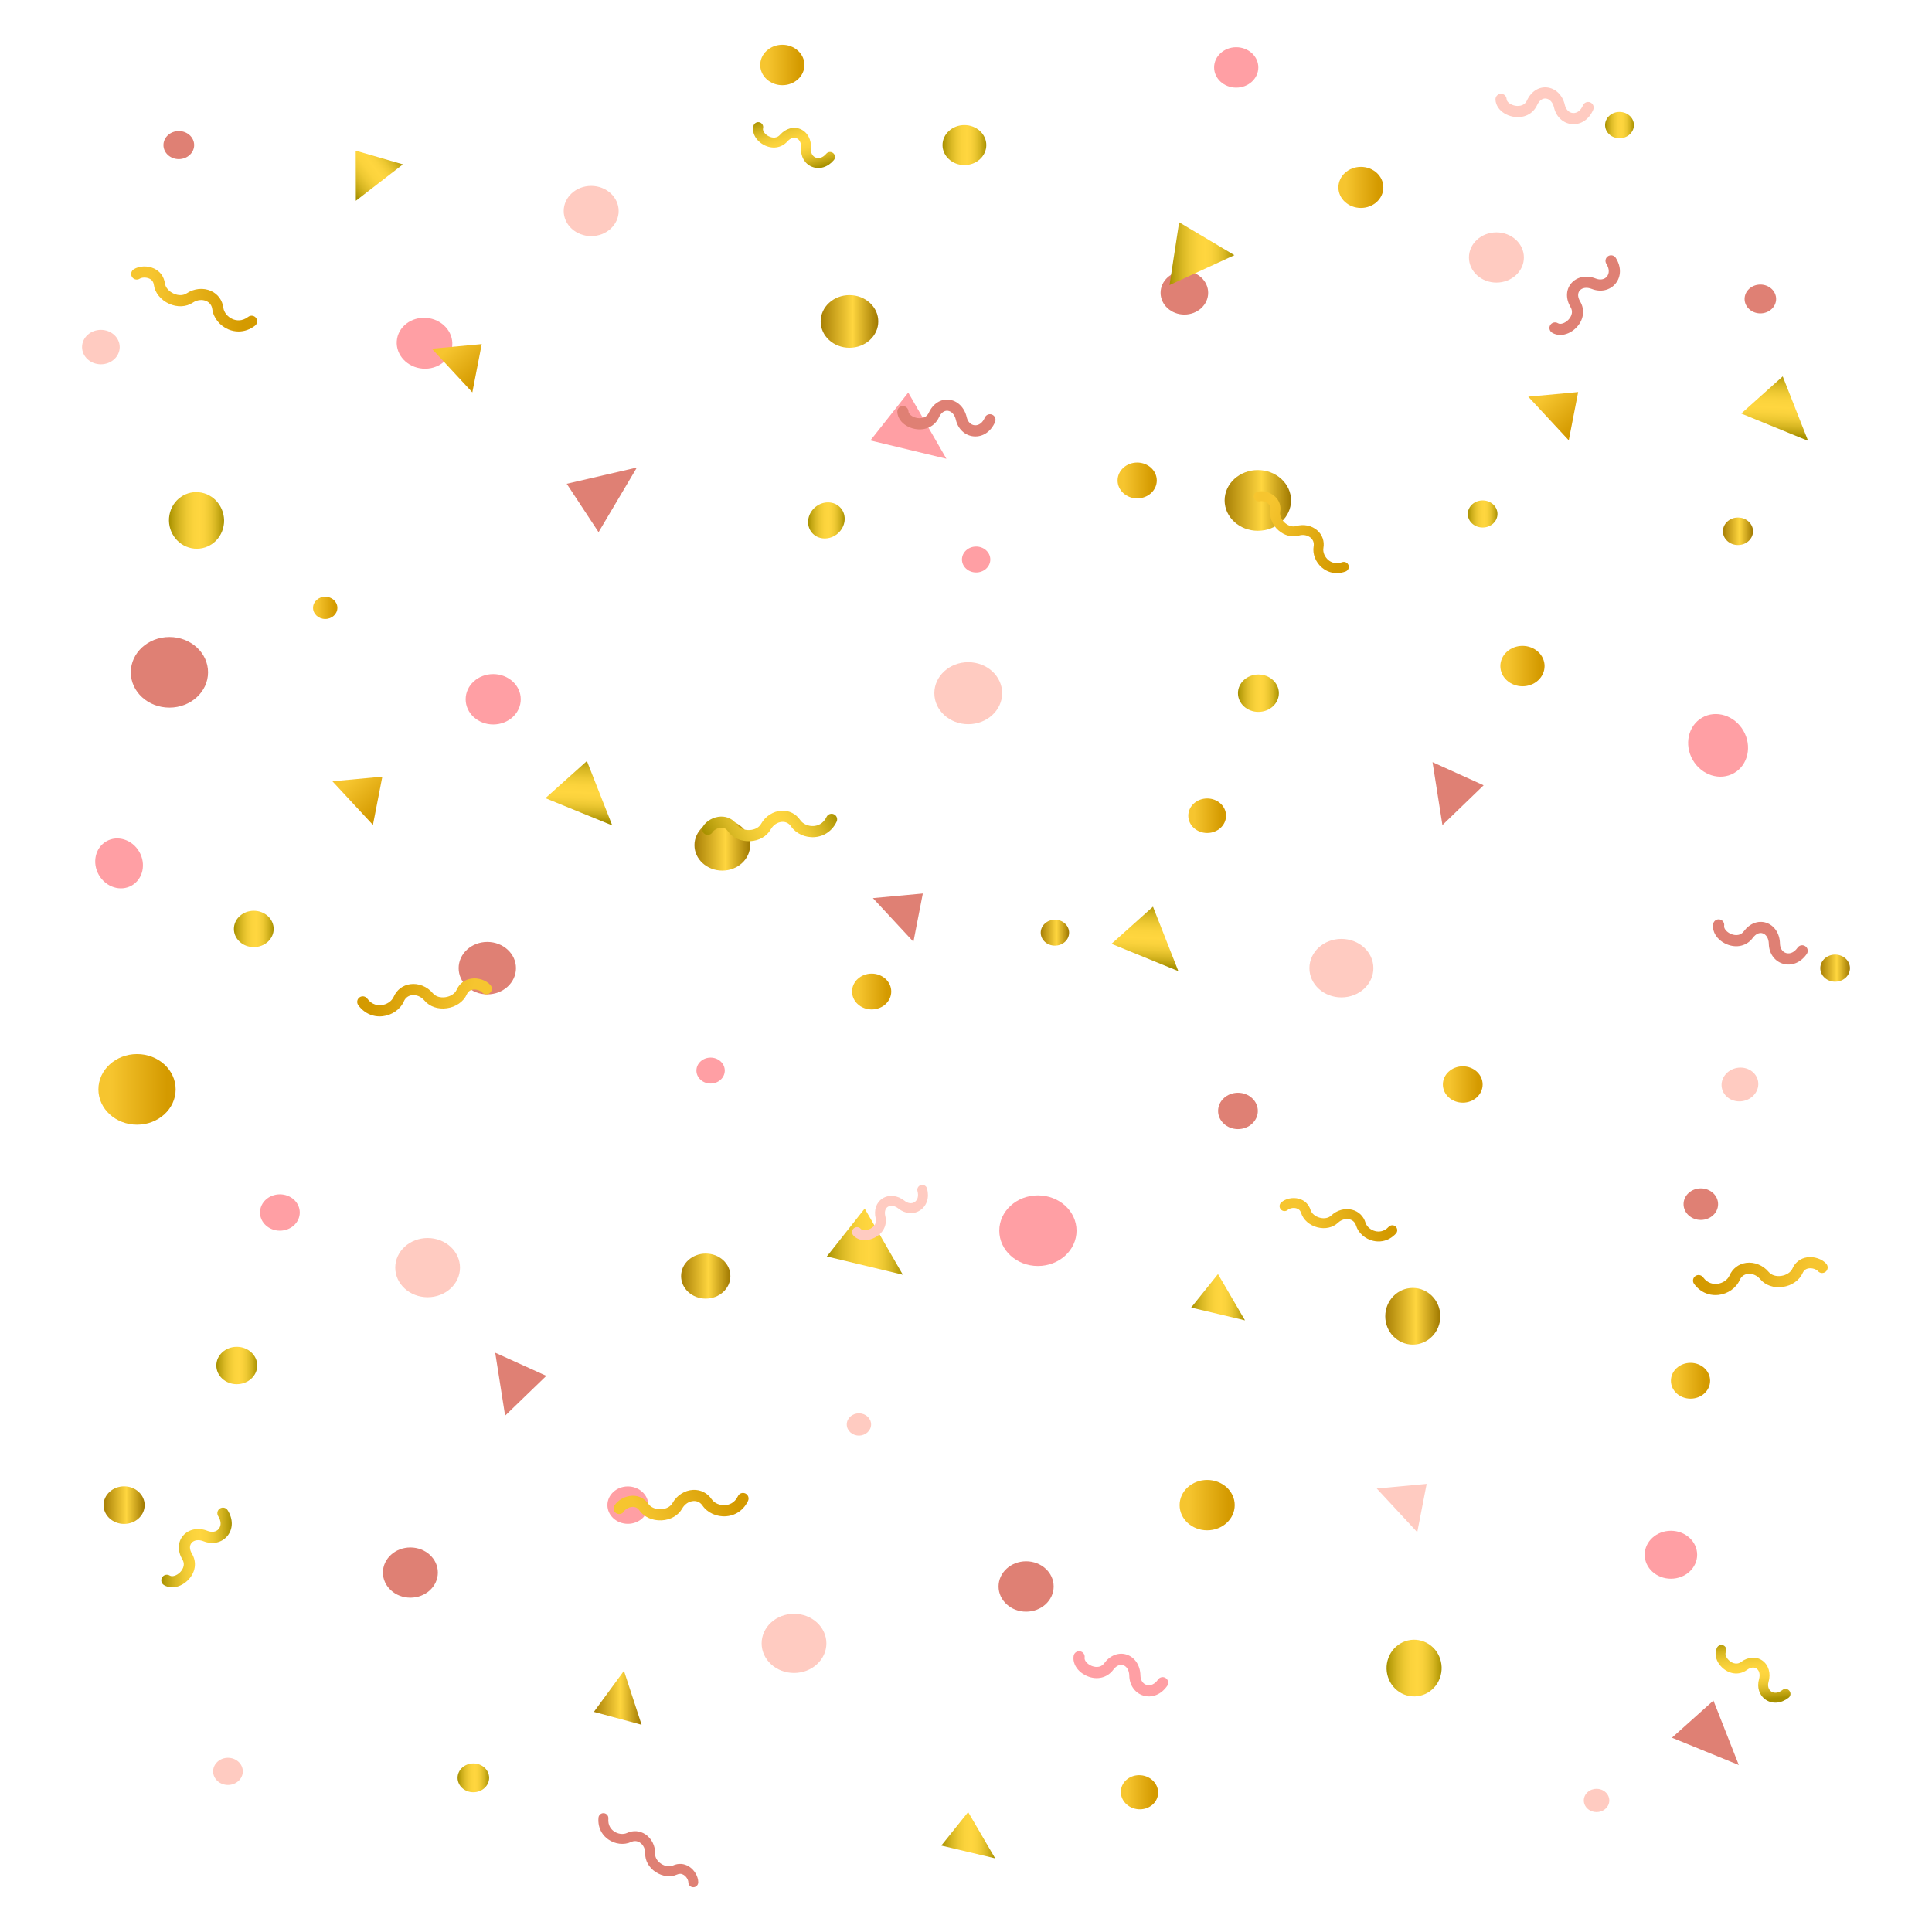 <?xml version="1.0" encoding="utf-8"?>
<!-- Generator: Adobe Illustrator 27.5.0, SVG Export Plug-In . SVG Version: 6.00 Build 0)  -->
<svg version="1.1" xmlns="http://www.w3.org/2000/svg" xmlns:xlink="http://www.w3.org/1999/xlink" x="0px" y="0px"
	 viewBox="0 0 1122 1122" style="enable-background:new 0 0 1122 1122;" xml:space="preserve">
<g id="BG">
	<rect style="fill:none;" width="1122" height="1122"/>
</g>
<g id="Object">
	<g>
		<linearGradient id="SVGID_1_" gradientUnits="userSpaceOnUse" x1="181.803" y1="352.995" x2="195.932" y2="352.995">
			<stop  offset="0.161" style="stop-color:#F6C52F"/>
			<stop  offset="0.886" style="stop-color:#D49A00"/>
		</linearGradient>
		<path style="fill:url(#SVGID_1_);" d="M188.868,359.453c-3.902,0-7.065-2.891-7.065-6.458c0-3.566,3.163-6.458,7.065-6.458
			c3.902,0,7.065,2.891,7.065,6.458C195.932,356.562,192.77,359.453,188.868,359.453z"/>
		<ellipse style="fill:#FFCBC1;" cx="248.341" cy="736.168" rx="18.8" ry="17.184"/>
		<ellipse style="fill:#FFCBC1;" cx="461.119" cy="954.385" rx="18.8" ry="17.184"/>
		<ellipse style="fill:#FF9FA4;" cx="602.76" cy="714.711" rx="22.431" ry="20.504"/>
		<ellipse style="fill:#DF8074;" cx="987.743" cy="699.313" rx="10.028" ry="9.167"/>
		<ellipse style="fill:#DF8074;" cx="98.392" cy="390.437" rx="22.431" ry="20.504"/>
		
			<linearGradient id="SVGID_00000011744837009552224950000010854337389314714531_" gradientUnits="userSpaceOnUse" x1="476.599" y1="186.674" x2="510.048" y2="186.674">
			<stop  offset="0.006" style="stop-color:#A88006"/>
			<stop  offset="0.556" style="stop-color:#FFD63F"/>
			<stop  offset="0.955" style="stop-color:#A98207"/>
			<stop  offset="1" style="stop-color:#9F7800"/>
		</linearGradient>
		
			<ellipse style="fill:url(#SVGID_00000011744837009552224950000010854337389314714531_);" cx="493.324" cy="186.674" rx="16.724" ry="15.287"/>
		
			<linearGradient id="SVGID_00000095337082747527039050000001416989337090427018_" gradientUnits="userSpaceOnUse" x1="57.147" y1="632.652" x2="102.009" y2="632.652">
			<stop  offset="0.161" style="stop-color:#F6C52F"/>
			<stop  offset="0.886" style="stop-color:#D49A00"/>
		</linearGradient>
		
			<ellipse style="fill:url(#SVGID_00000095337082747527039050000001416989337090427018_);" cx="79.578" cy="632.652" rx="22.431" ry="20.504"/>
		<ellipse style="fill:#DF8074;" cx="283.004" cy="562.245" rx="16.647" ry="15.217"/>
		<ellipse style="fill:#DF8074;" cx="687.82" cy="170.048" rx="13.818" ry="12.631"/>
		
			<linearGradient id="SVGID_00000152262992381243268890000006068986243646086784_" gradientUnits="userSpaceOnUse" x1="777.275" y1="108.83" x2="803.371" y2="108.83">
			<stop  offset="0.161" style="stop-color:#F6C52F"/>
			<stop  offset="0.886" style="stop-color:#D49A00"/>
		</linearGradient>
		
			<ellipse style="fill:url(#SVGID_00000152262992381243268890000006068986243646086784_);" cx="790.323" cy="108.83" rx="13.048" ry="11.927"/>
		
			<linearGradient id="SVGID_00000174562884716470969120000006192833959607979440_" gradientUnits="userSpaceOnUse" x1="1057.132" y1="562.245" x2="1074.347" y2="562.245">
			<stop  offset="0.006" style="stop-color:#A88006"/>
			<stop  offset="0.556" style="stop-color:#FFD63F"/>
			<stop  offset="0.955" style="stop-color:#A98207"/>
			<stop  offset="1" style="stop-color:#9F7800"/>
		</linearGradient>
		
			<ellipse style="fill:url(#SVGID_00000174562884716470969120000006192833959607979440_);" cx="1065.74" cy="562.245" rx="8.608" ry="7.868"/>
		
			<linearGradient id="SVGID_00000042717368086809499900000000191985931562088092_" gradientUnits="userSpaceOnUse" x1="135.837" y1="539.472" x2="158.927" y2="539.472">
			<stop  offset="0.006" style="stop-color:#A89100"/>
			<stop  offset="0.077" style="stop-color:#BCA10F"/>
			<stop  offset="0.2" style="stop-color:#D9B824"/>
			<stop  offset="0.322" style="stop-color:#EEC933"/>
			<stop  offset="0.441" style="stop-color:#FBD33C"/>
			<stop  offset="0.556" style="stop-color:#FFD63F"/>
			<stop  offset="0.645" style="stop-color:#FAD23C"/>
			<stop  offset="0.744" style="stop-color:#EDC832"/>
			<stop  offset="0.848" style="stop-color:#D7B622"/>
			<stop  offset="0.955" style="stop-color:#B89D0B"/>
			<stop  offset="1" style="stop-color:#A89100"/>
		</linearGradient>
		
			<ellipse style="fill:url(#SVGID_00000042717368086809499900000000191985931562088092_);" cx="147.382" cy="539.472" rx="11.545" ry="10.553"/>
		<ellipse style="fill:#DF8074;" cx="718.938" cy="645.164" rx="11.545" ry="10.553"/>
		
			<linearGradient id="SVGID_00000142162833274647564900000014443344375189352864_" gradientUnits="userSpaceOnUse" x1="852.426" y1="298.474" x2="869.641" y2="298.474">
			<stop  offset="0.006" style="stop-color:#A89100"/>
			<stop  offset="0.077" style="stop-color:#BCA10F"/>
			<stop  offset="0.2" style="stop-color:#D9B824"/>
			<stop  offset="0.322" style="stop-color:#EEC933"/>
			<stop  offset="0.441" style="stop-color:#FBD33C"/>
			<stop  offset="0.556" style="stop-color:#FFD63F"/>
			<stop  offset="0.645" style="stop-color:#FAD23C"/>
			<stop  offset="0.744" style="stop-color:#EDC832"/>
			<stop  offset="0.848" style="stop-color:#D7B622"/>
			<stop  offset="0.955" style="stop-color:#B89D0B"/>
			<stop  offset="1" style="stop-color:#A89100"/>
		</linearGradient>
		<path style="fill:url(#SVGID_00000142162833274647564900000014443344375189352864_);" d="M867.12,304.038
			c-3.362,3.073-8.812,3.073-12.173,0s-3.362-8.055,0-11.127c3.362-3.073,8.812-3.073,12.173,0
			C870.482,295.983,870.482,300.965,867.12,304.038z"/>
		
			<linearGradient id="SVGID_00000011009537348227572140000001353119151740075960_" gradientUnits="userSpaceOnUse" x1="441.498" y1="37.73" x2="467.173" y2="37.73">
			<stop  offset="0.161" style="stop-color:#F6C52F"/>
			<stop  offset="0.886" style="stop-color:#D49A00"/>
		</linearGradient>
		<path style="fill:url(#SVGID_00000011009537348227572140000001353119151740075960_);" d="M463.412,46.027
			c-5.013,4.583-13.141,4.583-18.155,0c-5.013-4.583-5.013-12.012,0-16.595c5.013-4.583,13.141-4.583,18.155,0
			C468.426,34.015,468.426,41.444,463.412,46.027z"/>
		<ellipse style="fill:#FF9FA4;" cx="162.544" cy="704.158" rx="11.545" ry="10.553"/>
		
			<linearGradient id="SVGID_00000058552601361952816970000007690750649174594191_" gradientUnits="userSpaceOnUse" x1="837.944" y1="629.809" x2="861.034" y2="629.809">
			<stop  offset="0.161" style="stop-color:#F6C52F"/>
			<stop  offset="0.886" style="stop-color:#D49A00"/>
		</linearGradient>
		
			<ellipse style="fill:url(#SVGID_00000058552601361952816970000007690750649174594191_);" cx="849.489" cy="629.809" rx="11.545" ry="10.553"/>
		<ellipse style="fill:#DF8074;" cx="103.839" cy="84.249" rx="8.92" ry="8.154"/>
		<ellipse style="fill:#FFCBC1;" cx="779.014" cy="562.245" rx="18.576" ry="16.98"/>
		<path style="fill:#FF9FA4;" d="M983.066,441.349c-5.13-8.885-2.704-19.888,5.417-24.577c8.121-4.689,18.863-1.287,23.993,7.597
			c5.13,8.885,2.704,19.888-5.417,24.577C998.938,453.635,988.196,450.233,983.066,441.349z"/>
		<ellipse style="fill:#FF9FA4;" cx="286.428" cy="406.103" rx="16" ry="14.625"/>
		
			<linearGradient id="SVGID_00000136412887699027301370000017172358019439531687_" gradientUnits="userSpaceOnUse" x1="60.149" y1="874.091" x2="84.008" y2="874.091">
			<stop  offset="0.006" style="stop-color:#A88006"/>
			<stop  offset="0.556" style="stop-color:#FFD63F"/>
			<stop  offset="0.955" style="stop-color:#A98207"/>
			<stop  offset="1" style="stop-color:#9F7800"/>
		</linearGradient>
		
			<ellipse style="fill:url(#SVGID_00000136412887699027301370000017172358019439531687_);" cx="72.079" cy="874.091" rx="11.929" ry="10.905"/>
		<ellipse style="fill:#FF9FA4;" cx="364.627" cy="874.091" rx="11.874" ry="10.854"/>
		
			<linearGradient id="SVGID_00000011001748445411115690000011435639549549788067_" gradientUnits="userSpaceOnUse" x1="932.154" y1="72.629" x2="948.884" y2="72.629">
			<stop  offset="0.006" style="stop-color:#A89100"/>
			<stop  offset="0.077" style="stop-color:#BCA10F"/>
			<stop  offset="0.2" style="stop-color:#D9B824"/>
			<stop  offset="0.322" style="stop-color:#EEC933"/>
			<stop  offset="0.441" style="stop-color:#FBD33C"/>
			<stop  offset="0.556" style="stop-color:#FFD63F"/>
			<stop  offset="0.645" style="stop-color:#FAD23C"/>
			<stop  offset="0.744" style="stop-color:#EDC832"/>
			<stop  offset="0.848" style="stop-color:#D7B622"/>
			<stop  offset="0.955" style="stop-color:#B89D0B"/>
			<stop  offset="1" style="stop-color:#A89100"/>
		</linearGradient>
		
			<ellipse style="fill:url(#SVGID_00000011001748445411115690000011435639549549788067_);" cx="940.519" cy="72.629" rx="8.365" ry="7.646"/>
		
			<linearGradient id="SVGID_00000132803180033508078860000000298097889622567061_" gradientUnits="userSpaceOnUse" x1="125.636" y1="793.007" x2="149.385" y2="793.007">
			<stop  offset="0.006" style="stop-color:#A89100"/>
			<stop  offset="0.077" style="stop-color:#BCA10F"/>
			<stop  offset="0.2" style="stop-color:#D9B824"/>
			<stop  offset="0.322" style="stop-color:#EEC933"/>
			<stop  offset="0.441" style="stop-color:#FBD33C"/>
			<stop  offset="0.556" style="stop-color:#FFD63F"/>
			<stop  offset="0.645" style="stop-color:#FAD23C"/>
			<stop  offset="0.744" style="stop-color:#EDC832"/>
			<stop  offset="0.848" style="stop-color:#D7B622"/>
			<stop  offset="0.955" style="stop-color:#B89D0B"/>
			<stop  offset="1" style="stop-color:#A89100"/>
		</linearGradient>
		
			<ellipse style="fill:url(#SVGID_00000132803180033508078860000000298097889622567061_);" cx="137.51" cy="793.007" rx="11.874" ry="10.854"/>
		
			<linearGradient id="SVGID_00000122693163750275491330000018212674939570944433_" gradientUnits="userSpaceOnUse" x1="690.089" y1="473.729" x2="712.024" y2="473.729">
			<stop  offset="0.161" style="stop-color:#F6C52F"/>
			<stop  offset="0.886" style="stop-color:#D49A00"/>
		</linearGradient>
		
			<ellipse style="fill:url(#SVGID_00000122693163750275491330000018212674939570944433_);" cx="701.056" cy="473.729" rx="10.967" ry="10.025"/>
		<ellipse style="fill:#FFCBC1;" cx="58.587" cy="201.57" rx="10.934" ry="9.995"/>
		
			<linearGradient id="SVGID_00000030480664524335972480000002934440317986043325_" gradientUnits="userSpaceOnUse" x1="718.938" y1="402.566" x2="742.687" y2="402.566">
			<stop  offset="0.006" style="stop-color:#A89100"/>
			<stop  offset="0.077" style="stop-color:#BCA10F"/>
			<stop  offset="0.2" style="stop-color:#D9B824"/>
			<stop  offset="0.322" style="stop-color:#EEC933"/>
			<stop  offset="0.441" style="stop-color:#FBD33C"/>
			<stop  offset="0.556" style="stop-color:#FFD63F"/>
			<stop  offset="0.645" style="stop-color:#FAD23C"/>
			<stop  offset="0.744" style="stop-color:#EDC832"/>
			<stop  offset="0.848" style="stop-color:#D7B622"/>
			<stop  offset="0.955" style="stop-color:#B89D0B"/>
			<stop  offset="1" style="stop-color:#A89100"/>
		</linearGradient>
		
			<ellipse style="fill:url(#SVGID_00000030480664524335972480000002934440317986043325_);" cx="730.813" cy="402.566" rx="11.874" ry="10.854"/>
		
			<linearGradient id="SVGID_00000014627050730989028700000016808054241831121330_" gradientUnits="userSpaceOnUse" x1="265.745" y1="1032.468" x2="284.059" y2="1032.468">
			<stop  offset="0.006" style="stop-color:#A89100"/>
			<stop  offset="0.077" style="stop-color:#BCA10F"/>
			<stop  offset="0.2" style="stop-color:#D9B824"/>
			<stop  offset="0.322" style="stop-color:#EEC933"/>
			<stop  offset="0.441" style="stop-color:#FBD33C"/>
			<stop  offset="0.556" style="stop-color:#FFD63F"/>
			<stop  offset="0.645" style="stop-color:#FAD23C"/>
			<stop  offset="0.744" style="stop-color:#EDC832"/>
			<stop  offset="0.848" style="stop-color:#D7B622"/>
			<stop  offset="0.955" style="stop-color:#B89D0B"/>
			<stop  offset="1" style="stop-color:#A89100"/>
		</linearGradient>
		
			<ellipse style="fill:url(#SVGID_00000014627050730989028700000016808054241831121330_);" cx="274.902" cy="1032.468" rx="9.157" ry="8.37"/>
		
			<linearGradient id="SVGID_00000085953864433403715040000017133651202257169043_" gradientUnits="userSpaceOnUse" x1="604.397" y1="541.654" x2="620.867" y2="541.654">
			<stop  offset="0.006" style="stop-color:#A88006"/>
			<stop  offset="0.556" style="stop-color:#FFD63F"/>
			<stop  offset="0.955" style="stop-color:#A98207"/>
			<stop  offset="1" style="stop-color:#9F7800"/>
		</linearGradient>
		<path style="fill:url(#SVGID_00000085953864433403715040000017133651202257169043_);" d="M618.455,546.977
			c-3.216,2.94-8.43,2.94-11.646,0s-3.216-7.706,0-10.646c3.216-2.94,8.43-2.94,11.646,0
			C621.671,539.271,621.671,544.037,618.455,546.977z"/>
		<path style="fill:#FF9FA4;" d="M418.5,627.05c-3.216,2.94-8.43,2.94-11.646,0c-3.216-2.94-3.216-7.706,0-10.645
			c3.216-2.94,8.43-2.94,11.646,0C421.716,619.344,421.716,624.11,418.5,627.05z"/>
		<path style="fill:#FF9FA4;" d="M245.424,214.073c-8.899-0.715-15.614-7.89-14.997-16.024c0.617-8.135,8.332-14.15,17.231-13.435
			c8.9,0.715,15.614,7.889,14.997,16.024C262.038,208.773,254.323,214.788,245.424,214.073z"/>
		
			<linearGradient id="SVGID_00000170996858952682094910000016456282238233713832_" gradientUnits="userSpaceOnUse" x1="403.305" y1="490.816" x2="435.631" y2="490.816">
			<stop  offset="0.006" style="stop-color:#A88006"/>
			<stop  offset="0.556" style="stop-color:#FFD63F"/>
			<stop  offset="0.955" style="stop-color:#A98207"/>
			<stop  offset="1" style="stop-color:#9F7800"/>
		</linearGradient>
		
			<ellipse style="fill:url(#SVGID_00000170996858952682094910000016456282238233713832_);" cx="419.468" cy="490.816" rx="16.163" ry="14.774"/>
		<ellipse style="fill:#FF9FA4;" cx="970.38" cy="902.907" rx="15.234" ry="13.925"/>
		
			<linearGradient id="SVGID_00000160880644517723889400000001924414946316933030_" gradientUnits="userSpaceOnUse" x1="711.198" y1="290.606" x2="749.768" y2="290.606">
			<stop  offset="0.006" style="stop-color:#A88006"/>
			<stop  offset="0.556" style="stop-color:#FFD63F"/>
			<stop  offset="0.955" style="stop-color:#A98207"/>
			<stop  offset="1" style="stop-color:#9F7800"/>
		</linearGradient>
		
			<ellipse style="fill:url(#SVGID_00000160880644517723889400000001924414946316933030_);" cx="730.483" cy="290.606" rx="19.285" ry="17.628"/>
		<ellipse style="fill:#FFCBC1;" cx="132.391" cy="1028.719" rx="8.622" ry="7.881"/>
		
			<linearGradient id="SVGID_00000070832794151876574380000004327686623321858698_" gradientUnits="userSpaceOnUse" x1="395.543" y1="741.086" x2="424.167" y2="741.086">
			<stop  offset="0.006" style="stop-color:#A88006"/>
			<stop  offset="0.556" style="stop-color:#FFD63F"/>
			<stop  offset="0.955" style="stop-color:#A98207"/>
			<stop  offset="1" style="stop-color:#9F7800"/>
		</linearGradient>
		
			<ellipse style="fill:url(#SVGID_00000070832794151876574380000004327686623321858698_);" cx="409.855" cy="741.086" rx="14.312" ry="13.083"/>
		<path style="fill:#FFCBC1;" d="M932.422,1050.387c-2.89,2.642-7.576,2.642-10.466,0c-2.89-2.642-2.89-6.925,0-9.567
			c2.89-2.642,7.576-2.642,10.466,0C935.313,1043.462,935.313,1047.745,932.422,1050.387z"/>
		<ellipse style="fill:#FFCBC1;" cx="343.326" cy="122.537" rx="15.954" ry="14.584"/>
		<ellipse style="fill:#DF8074;" cx="238.33" cy="913.263" rx="15.954" ry="14.584"/>
		<ellipse style="fill:#FFCBC1;" cx="869.037" cy="149.525" rx="15.954" ry="14.584"/>
		<ellipse style="fill:#FFCBC1;" cx="498.818" cy="827.237" rx="7.065" ry="6.458"/>
		
			<linearGradient id="SVGID_00000176736457995729458040000015626139606927139998_" gradientUnits="userSpaceOnUse" x1="805.238" y1="968.72" x2="837.225" y2="968.72">
			<stop  offset="0.006" style="stop-color:#A89100"/>
			<stop  offset="0.077" style="stop-color:#BCA10F"/>
			<stop  offset="0.2" style="stop-color:#D9B824"/>
			<stop  offset="0.322" style="stop-color:#EEC933"/>
			<stop  offset="0.441" style="stop-color:#FBD33C"/>
			<stop  offset="0.556" style="stop-color:#FFD63F"/>
			<stop  offset="0.645" style="stop-color:#FAD23C"/>
			<stop  offset="0.744" style="stop-color:#EDC832"/>
			<stop  offset="0.848" style="stop-color:#D7B622"/>
			<stop  offset="0.955" style="stop-color:#B89D0B"/>
			<stop  offset="1" style="stop-color:#A89100"/>
		</linearGradient>
		<path style="fill:url(#SVGID_00000176736457995729458040000015626139606927139998_);" d="M826.901,953.331
			c8.257,3.223,12.413,12.725,9.282,21.224s-12.363,12.777-20.62,9.554c-8.257-3.223-12.413-12.725-9.282-21.224
			C809.412,954.385,818.644,950.108,826.901,953.331z"/>
		
			<linearGradient id="SVGID_00000152952695830532985410000014955106561802881162_" gradientUnits="userSpaceOnUse" x1="970.38" y1="801.867" x2="993.141" y2="801.867">
			<stop  offset="0.161" style="stop-color:#F6C52F"/>
			<stop  offset="0.886" style="stop-color:#D49A00"/>
		</linearGradient>
		
			<ellipse style="fill:url(#SVGID_00000152952695830532985410000014955106561802881162_);" cx="981.761" cy="801.867" rx="11.38" ry="10.403"/>
		
			<linearGradient id="SVGID_00000092417663579218586280000010131249608559580814_" gradientUnits="userSpaceOnUse" x1="98.125" y1="302.227" x2="130.138" y2="302.227">
			<stop  offset="0.006" style="stop-color:#A89100"/>
			<stop  offset="0.077" style="stop-color:#BCA10F"/>
			<stop  offset="0.2" style="stop-color:#D9B824"/>
			<stop  offset="0.322" style="stop-color:#EEC933"/>
			<stop  offset="0.441" style="stop-color:#FBD33C"/>
			<stop  offset="0.556" style="stop-color:#FFD63F"/>
			<stop  offset="0.645" style="stop-color:#FAD23C"/>
			<stop  offset="0.744" style="stop-color:#EDC832"/>
			<stop  offset="0.848" style="stop-color:#D7B622"/>
			<stop  offset="0.955" style="stop-color:#B89D0B"/>
			<stop  offset="1" style="stop-color:#A89100"/>
		</linearGradient>
		<path style="fill:url(#SVGID_00000092417663579218586280000010131249608559580814_);" d="M117.032,286.086
			c8.692,1.735,14.44,10.368,12.838,19.282c-1.602,8.915-9.947,14.735-18.64,13.001c-8.692-1.735-14.44-10.368-12.838-19.282
			C99.995,290.172,108.34,284.351,117.032,286.086z"/>
		
			<linearGradient id="SVGID_00000137126867250899869160000002095722900748058025_" gradientUnits="userSpaceOnUse" x1="804.476" y1="764.414" x2="836.464" y2="764.414">
			<stop  offset="0.006" style="stop-color:#A88006"/>
			<stop  offset="0.556" style="stop-color:#FFD63F"/>
			<stop  offset="0.955" style="stop-color:#A98207"/>
			<stop  offset="1" style="stop-color:#9F7800"/>
		</linearGradient>
		
			<ellipse style="fill:url(#SVGID_00000137126867250899869160000002095722900748058025_);" cx="820.47" cy="764.414" rx="15.989" ry="16.458"/>
		
			<linearGradient id="SVGID_00000037668754596150055400000005340817390449928853_" gradientUnits="userSpaceOnUse" x1="469.295" y1="302.227" x2="490.542" y2="302.227">
			<stop  offset="0.006" style="stop-color:#A89100"/>
			<stop  offset="0.077" style="stop-color:#BCA10F"/>
			<stop  offset="0.2" style="stop-color:#D9B824"/>
			<stop  offset="0.322" style="stop-color:#EEC933"/>
			<stop  offset="0.441" style="stop-color:#FBD33C"/>
			<stop  offset="0.556" style="stop-color:#FFD63F"/>
			<stop  offset="0.645" style="stop-color:#FAD23C"/>
			<stop  offset="0.744" style="stop-color:#EDC832"/>
			<stop  offset="0.848" style="stop-color:#D7B622"/>
			<stop  offset="0.955" style="stop-color:#B89D0B"/>
			<stop  offset="1" style="stop-color:#A89100"/>
		</linearGradient>
		<path style="fill:url(#SVGID_00000037668754596150055400000005340817390449928853_);" d="M486.451,309.884
			c-4.626,3.947-11.301,3.718-14.909-0.511c-3.608-4.229-2.782-10.857,1.845-14.803c4.626-3.947,11.301-3.718,14.909,0.511
			C491.903,299.31,491.077,305.938,486.451,309.884z"/>
		
			<ellipse transform="matrix(0.866 -0.5 0.5 0.866 -241.446 101.754)" style="fill:#FF9FA4;" cx="69.156" cy="501.428" rx="13.53" ry="14.802"/>
		
			<linearGradient id="SVGID_00000010993594123388176980000001021449277769750405_" gradientUnits="userSpaceOnUse" x1="1000.581" y1="308.529" x2="1018.059" y2="308.529">
			<stop  offset="0.006" style="stop-color:#A88006"/>
			<stop  offset="0.556" style="stop-color:#FFD63F"/>
			<stop  offset="0.955" style="stop-color:#A98207"/>
			<stop  offset="1" style="stop-color:#9F7800"/>
		</linearGradient>
		
			<ellipse style="fill:url(#SVGID_00000010993594123388176980000001021449277769750405_);" cx="1009.32" cy="308.529" rx="8.739" ry="7.988"/>
		
			<linearGradient id="SVGID_00000164477835555774996440000015004579516467049919_" gradientUnits="userSpaceOnUse" x1="547.366" y1="84.249" x2="572.793" y2="84.249">
			<stop  offset="0.006" style="stop-color:#A89100"/>
			<stop  offset="0.077" style="stop-color:#BCA10F"/>
			<stop  offset="0.2" style="stop-color:#D9B824"/>
			<stop  offset="0.322" style="stop-color:#EEC933"/>
			<stop  offset="0.441" style="stop-color:#FBD33C"/>
			<stop  offset="0.556" style="stop-color:#FFD63F"/>
			<stop  offset="0.645" style="stop-color:#FAD23C"/>
			<stop  offset="0.744" style="stop-color:#EDC832"/>
			<stop  offset="0.848" style="stop-color:#D7B622"/>
			<stop  offset="0.955" style="stop-color:#B89D0B"/>
			<stop  offset="1" style="stop-color:#A89100"/>
		</linearGradient>
		
			<ellipse style="fill:url(#SVGID_00000164477835555774996440000015004579516467049919_);" cx="560.079" cy="84.249" rx="12.713" ry="11.621"/>
		
			<linearGradient id="SVGID_00000066487959829632428430000005744660586819361453_" gradientUnits="userSpaceOnUse" x1="650.914" y1="1040.838" x2="672.576" y2="1040.838">
			<stop  offset="0.161" style="stop-color:#F6C52F"/>
			<stop  offset="0.886" style="stop-color:#D49A00"/>
		</linearGradient>
		<path style="fill:url(#SVGID_00000066487959829632428430000005744660586819361453_);" d="M660.996,1050.714
			c-5.967-0.48-10.469-5.29-10.055-10.744c0.414-5.454,5.586-9.487,11.553-9.008c5.967,0.479,10.469,5.29,10.055,10.744
			C672.136,1047.161,666.963,1051.194,660.996,1050.714z"/>
		<path style="fill:#FFCBC1;" d="M1012.164,639.438c-5.818,1.029-11.296-2.447-12.237-7.765c-0.941-5.318,3.012-10.463,8.83-11.493
			c5.818-1.029,11.297,2.447,12.237,7.765C1021.935,633.263,1017.982,638.408,1012.164,639.438z"/>
		
			<linearGradient id="SVGID_00000091716055670646094100000008960965862185406608_" gradientUnits="userSpaceOnUse" x1="494.828" y1="575.817" x2="517.588" y2="575.817">
			<stop  offset="0.161" style="stop-color:#F6C52F"/>
			<stop  offset="0.886" style="stop-color:#D49A00"/>
		</linearGradient>
		
			<ellipse style="fill:url(#SVGID_00000091716055670646094100000008960965862185406608_);" cx="506.208" cy="575.818" rx="11.38" ry="10.403"/>
		<ellipse style="fill:#FFCBC1;" cx="562.302" cy="402.566" rx="19.693" ry="18.001"/>
		<ellipse style="fill:#FF9FA4;" cx="717.928" cy="39.15" rx="12.837" ry="11.734"/>
		
			<linearGradient id="SVGID_00000088840065177401344110000006152281206633465521_" gradientUnits="userSpaceOnUse" x1="871.325" y1="386.82" x2="897" y2="386.82">
			<stop  offset="0.161" style="stop-color:#F6C52F"/>
			<stop  offset="0.886" style="stop-color:#D49A00"/>
		</linearGradient>
		<path style="fill:url(#SVGID_00000088840065177401344110000006152281206633465521_);" d="M893.24,395.117
			c-5.013,4.582-13.141,4.582-18.155,0c-5.013-4.583-5.013-12.012,0-16.595c5.013-4.583,13.141-4.583,18.155,0
			C898.253,383.105,898.253,390.534,893.24,395.117z"/>
		<ellipse style="fill:#DF8074;" cx="595.908" cy="921.333" rx="16" ry="14.625"/>
		
			<linearGradient id="SVGID_00000052802252964311321520000015041293885343743149_" gradientUnits="userSpaceOnUse" x1="685.056" y1="874.091" x2="717.056" y2="874.091">
			<stop  offset="0.161" style="stop-color:#F6C52F"/>
			<stop  offset="0.886" style="stop-color:#D49A00"/>
		</linearGradient>
		
			<ellipse style="fill:url(#SVGID_00000052802252964311321520000015041293885343743149_);" cx="701.056" cy="874.091" rx="16" ry="14.625"/>
		<ellipse style="fill:#DF8074;" cx="1022.318" cy="173.626" rx="9.157" ry="8.37"/>
		
			<linearGradient id="SVGID_00000166658746797947195460000002052196902872309945_" gradientUnits="userSpaceOnUse" x1="1583.6" y1="3044.497" x2="1618.188" y2="3044.497" gradientTransform="matrix(0.791 -0.612 0.612 0.791 -2915.518 -1332.331)">
			<stop  offset="0.006" style="stop-color:#A89100"/>
			<stop  offset="0.077" style="stop-color:#BCA10F"/>
			<stop  offset="0.2" style="stop-color:#D9B824"/>
			<stop  offset="0.322" style="stop-color:#EEC933"/>
			<stop  offset="0.441" style="stop-color:#FBD33C"/>
			<stop  offset="0.556" style="stop-color:#FFD63F"/>
			<stop  offset="0.645" style="stop-color:#FAD23C"/>
			<stop  offset="0.744" style="stop-color:#EDC832"/>
			<stop  offset="0.848" style="stop-color:#D7B622"/>
			<stop  offset="0.955" style="stop-color:#B89D0B"/>
			<stop  offset="1" style="stop-color:#A89100"/>
		</linearGradient>
		<polygon style="fill:url(#SVGID_00000166658746797947195460000002052196902872309945_);" points="206.642,116.607 206.574,87.498 
			234.005,95.451 		"/>
		
			<linearGradient id="SVGID_00000107556693534437938160000014629513166691516045_" gradientUnits="userSpaceOnUse" x1="691.761" y1="753.352" x2="723.026" y2="753.352">
			<stop  offset="0.006" style="stop-color:#A89100"/>
			<stop  offset="0.077" style="stop-color:#BCA10F"/>
			<stop  offset="0.2" style="stop-color:#D9B824"/>
			<stop  offset="0.322" style="stop-color:#EEC933"/>
			<stop  offset="0.441" style="stop-color:#FBD33C"/>
			<stop  offset="0.556" style="stop-color:#FFD63F"/>
			<stop  offset="0.645" style="stop-color:#FAD23C"/>
			<stop  offset="0.744" style="stop-color:#EDC832"/>
			<stop  offset="0.848" style="stop-color:#D7B622"/>
			<stop  offset="0.955" style="stop-color:#B89D0B"/>
			<stop  offset="1" style="stop-color:#A89100"/>
		</linearGradient>
		<polygon style="fill:url(#SVGID_00000107556693534437938160000014629513166691516045_);" points="691.761,759.36 707.336,739.922 
			723.026,766.783 		"/>
		<polygon style="fill:#DF8074;" points="831.934,442.619 861.61,456.056 837.682,479.172 		"/>
		
			<linearGradient id="SVGID_00000113321434341729520790000004810194631681098373_" gradientUnits="userSpaceOnUse" x1="-3752.934" y1="-1149.809" x2="-3718.345" y2="-1149.809" gradientTransform="matrix(0.68 0.733 -0.733 0.68 1911.928 3978.62)">
			<stop  offset="0.161" style="stop-color:#F6C52F"/>
			<stop  offset="0.886" style="stop-color:#D49A00"/>
		</linearGradient>
		<polygon style="fill:url(#SVGID_00000113321434341729520790000004810194631681098373_);" points="193.048,453.727 
			222.034,451.043 216.578,479.078 		"/>
		
			<linearGradient id="SVGID_00000029010025058339468730000002525364529994984361_" gradientUnits="userSpaceOnUse" x1="546.67" y1="1065.799" x2="577.935" y2="1065.799">
			<stop  offset="0.006" style="stop-color:#A89100"/>
			<stop  offset="0.077" style="stop-color:#BCA10F"/>
			<stop  offset="0.2" style="stop-color:#D9B824"/>
			<stop  offset="0.322" style="stop-color:#EEC933"/>
			<stop  offset="0.441" style="stop-color:#FBD33C"/>
			<stop  offset="0.556" style="stop-color:#FFD63F"/>
			<stop  offset="0.645" style="stop-color:#FAD23C"/>
			<stop  offset="0.744" style="stop-color:#EDC832"/>
			<stop  offset="0.848" style="stop-color:#D7B622"/>
			<stop  offset="0.955" style="stop-color:#B89D0B"/>
			<stop  offset="1" style="stop-color:#A89100"/>
		</linearGradient>
		<polygon style="fill:url(#SVGID_00000029010025058339468730000002525364529994984361_);" points="546.67,1071.806 
			562.245,1052.368 577.935,1079.229 		"/>
		<polygon style="fill:#DF8074;" points="287.59,785.584 317.266,799.022 293.338,822.138 		"/>
		
			<linearGradient id="SVGID_00000145040180771544502950000004415563445818116011_" gradientUnits="userSpaceOnUse" x1="-6988.051" y1="530.097" x2="-6951.44" y2="530.097" gradientTransform="matrix(-0.051 0.999 -0.999 -0.051 508.605 7447.953)">
			<stop  offset="0.006" style="stop-color:#A89100"/>
			<stop  offset="0.077" style="stop-color:#BCA10F"/>
			<stop  offset="0.2" style="stop-color:#D9B824"/>
			<stop  offset="0.322" style="stop-color:#EEC933"/>
			<stop  offset="0.441" style="stop-color:#FBD33C"/>
			<stop  offset="0.556" style="stop-color:#FFD63F"/>
			<stop  offset="0.645" style="stop-color:#FAD23C"/>
			<stop  offset="0.744" style="stop-color:#EDC832"/>
			<stop  offset="0.848" style="stop-color:#D7B622"/>
			<stop  offset="0.955" style="stop-color:#B89D0B"/>
			<stop  offset="1" style="stop-color:#A89100"/>
		</linearGradient>
		<polygon style="fill:url(#SVGID_00000145040180771544502950000004415563445818116011_);" points="316.753,463.523 
			340.845,441.955 355.571,479.371 		"/>
		<polygon style="fill:#FF9FA4;" points="505.464,255.799 527.465,227.98 549.629,266.422 		"/>
		
			<linearGradient id="SVGID_00000020361478864070410900000001109803060450470545_" gradientUnits="userSpaceOnUse" x1="679.192" y1="147.318" x2="716.856" y2="147.318">
			<stop  offset="0.006" style="stop-color:#A89100"/>
			<stop  offset="0.077" style="stop-color:#BCA10F"/>
			<stop  offset="0.2" style="stop-color:#D9B824"/>
			<stop  offset="0.322" style="stop-color:#EEC933"/>
			<stop  offset="0.441" style="stop-color:#FBD33C"/>
			<stop  offset="0.556" style="stop-color:#FFD63F"/>
			<stop  offset="0.645" style="stop-color:#FAD23C"/>
			<stop  offset="0.744" style="stop-color:#EDC832"/>
			<stop  offset="0.848" style="stop-color:#D7B622"/>
			<stop  offset="0.955" style="stop-color:#B89D0B"/>
			<stop  offset="1" style="stop-color:#A89100"/>
		</linearGradient>
		<polygon style="fill:url(#SVGID_00000020361478864070410900000001109803060450470545_);" points="679.192,165.556 684.777,129.08 
			716.856,148.182 		"/>
		
			<linearGradient id="SVGID_00000117676395876101336740000017304658411802226851_" gradientUnits="userSpaceOnUse" x1="344.91" y1="985.992" x2="372.606" y2="985.992">
			<stop  offset="0.006" style="stop-color:#A88006"/>
			<stop  offset="0.556" style="stop-color:#FFD63F"/>
			<stop  offset="0.955" style="stop-color:#A98207"/>
			<stop  offset="1" style="stop-color:#9F7800"/>
		</linearGradient>
		<polygon style="fill:url(#SVGID_00000117676395876101336740000017304658411802226851_);" points="372.606,1001.649 344.91,994.15 
			362.361,970.334 		"/>
		
			<linearGradient id="SVGID_00000007407221890598702910000003978786552599721129_" gradientUnits="userSpaceOnUse" x1="480.176" y1="721.086" x2="524.322" y2="721.086">
			<stop  offset="0.006" style="stop-color:#A89100"/>
			<stop  offset="0.077" style="stop-color:#BCA10F"/>
			<stop  offset="0.2" style="stop-color:#D9B824"/>
			<stop  offset="0.322" style="stop-color:#EEC933"/>
			<stop  offset="0.441" style="stop-color:#FBD33C"/>
			<stop  offset="0.556" style="stop-color:#FFD63F"/>
			<stop  offset="0.645" style="stop-color:#FAD23C"/>
			<stop  offset="0.744" style="stop-color:#EDC832"/>
			<stop  offset="0.848" style="stop-color:#D7B622"/>
			<stop  offset="0.955" style="stop-color:#B89D0B"/>
			<stop  offset="1" style="stop-color:#A89100"/>
		</linearGradient>
		<polygon style="fill:url(#SVGID_00000007407221890598702910000003978786552599721129_);" points="480.176,729.68 502.167,701.874 
			524.321,740.299 		"/>
		
			<linearGradient id="SVGID_00000012442115536717974790000015964080716226381718_" gradientUnits="userSpaceOnUse" x1="-3444.171" y1="-1810.773" x2="-3409.582" y2="-1810.773" gradientTransform="matrix(0.68 0.733 -0.733 0.68 1911.928 3978.62)">
			<stop  offset="0.161" style="stop-color:#F6C52F"/>
			<stop  offset="0.886" style="stop-color:#D49A00"/>
		</linearGradient>
		<polygon style="fill:url(#SVGID_00000012442115536717974790000015964080716226381718_);" points="887.52,230.366 916.506,227.681 
			911.05,255.717 		"/>
		
			<linearGradient id="SVGID_00000162325451208505516480000013269076616982398900_" gradientUnits="userSpaceOnUse" x1="-7246.74" y1="-151.992" x2="-7210.128" y2="-151.992" gradientTransform="matrix(-0.051 0.999 -0.999 -0.051 508.605 7447.953)">
			<stop  offset="0.006" style="stop-color:#A89100"/>
			<stop  offset="0.077" style="stop-color:#BCA10F"/>
			<stop  offset="0.2" style="stop-color:#D9B824"/>
			<stop  offset="0.322" style="stop-color:#EEC933"/>
			<stop  offset="0.441" style="stop-color:#FBD33C"/>
			<stop  offset="0.556" style="stop-color:#FFD63F"/>
			<stop  offset="0.645" style="stop-color:#FAD23C"/>
			<stop  offset="0.744" style="stop-color:#EDC832"/>
			<stop  offset="0.848" style="stop-color:#D7B622"/>
			<stop  offset="0.955" style="stop-color:#B89D0B"/>
			<stop  offset="1" style="stop-color:#A89100"/>
		</linearGradient>
		<polygon style="fill:url(#SVGID_00000162325451208505516480000013269076616982398900_);" points="1011.225,240.161 
			1035.317,218.594 1050.043,256.01 		"/>
		
			<linearGradient id="SVGID_00000029030171341600890960000016250907326069687480_" gradientUnits="userSpaceOnUse" x1="-3897.778" y1="-1363.033" x2="-3863.189" y2="-1363.033" gradientTransform="matrix(0.68 0.733 -0.733 0.68 1911.928 3978.62)">
			<stop  offset="0.161" style="stop-color:#F6C52F"/>
			<stop  offset="0.886" style="stop-color:#D49A00"/>
		</linearGradient>
		<polygon style="fill:url(#SVGID_00000029030171341600890960000016250907326069687480_);" points="250.782,202.515 279.768,199.83 
			274.312,227.866 		"/>
		<polygon style="fill:#DF8074;" points="347.614,309.043 329.119,280.944 369.87,271.515 		"/>
		<polygon style="fill:#DF8074;" points="506.939,521.582 535.925,518.898 530.469,546.933 		"/>
		
			<linearGradient id="SVGID_00000134960502629444392820000004535533218306413198_" gradientUnits="userSpaceOnUse" x1="-6920.425" y1="197.451" x2="-6883.814" y2="197.451" gradientTransform="matrix(-0.051 0.999 -0.999 -0.051 508.605 7447.953)">
			<stop  offset="0.006" style="stop-color:#A89100"/>
			<stop  offset="0.077" style="stop-color:#BCA10F"/>
			<stop  offset="0.2" style="stop-color:#D9B824"/>
			<stop  offset="0.322" style="stop-color:#EEC933"/>
			<stop  offset="0.441" style="stop-color:#FBD33C"/>
			<stop  offset="0.556" style="stop-color:#FFD63F"/>
			<stop  offset="0.645" style="stop-color:#FAD23C"/>
			<stop  offset="0.744" style="stop-color:#EDC832"/>
			<stop  offset="0.848" style="stop-color:#D7B622"/>
			<stop  offset="0.955" style="stop-color:#B89D0B"/>
			<stop  offset="1" style="stop-color:#A89100"/>
		</linearGradient>
		<polygon style="fill:url(#SVGID_00000134960502629444392820000004535533218306413198_);" points="645.496,548.125 
			669.589,526.557 684.315,563.974 		"/>
		<polygon style="fill:#FFCBC1;" points="799.539,864.447 828.524,861.763 823.068,889.798 		"/>
		<polygon style="fill:#DF8074;" points="970.979,1009.167 995.071,987.6 1009.798,1025.016 		"/>
		<g>
			<path style="fill:#FF9FA4;" d="M624.122,966.55c-0.657-1.577-0.891-3.252-0.619-4.904c0.291-1.764,1.957-2.958,3.721-2.667
				c1.763,0.291,2.957,1.958,2.667,3.721c-0.264,1.595,1.484,3.671,3.977,4.727c1.124,0.476,4.983,1.772,7.445-1.549
				c3.375-4.553,8.334-6.464,12.942-4.987c4.784,1.534,7.942,6.278,8.044,12.087c0.049,2.752,1.408,4.867,3.549,5.519
				c2.336,0.71,4.838-0.459,6.694-3.127c1.021-1.468,3.039-1.829,4.506-0.808c1.469,1.02,1.829,3.039,0.809,4.505
				c-3.488,5.013-8.811,7.168-13.892,5.623c-4.846-1.474-8.042-6.027-8.138-11.599c-0.054-2.992-1.446-5.361-3.548-6.035
				c-1.941-0.622-4.042,0.354-5.765,2.677c-3.455,4.661-9.41,6.096-15.171,3.655C627.88,971.921,625.309,969.398,624.122,966.55z"/>
		</g>
		<g>
			
				<linearGradient id="SVGID_00000035513005619071902730000001242350420291240363_" gradientUnits="userSpaceOnUse" x1="1345.815" y1="2429.137" x2="1418.994" y2="2429.137" gradientTransform="matrix(0.891 -0.454 0.454 0.891 -1938.306 -663.426)">
				<stop  offset="0.161" style="stop-color:#F6C52F"/>
				<stop  offset="0.886" style="stop-color:#D49A00"/>
			</linearGradient>
			<path style="fill:url(#SVGID_00000035513005619071902730000001242350420291240363_);" d="M427.441,878.975
				c-1.747,0.89-3.683,1.435-5.75,1.594c-5.474,0.42-10.866-2.027-13.736-6.236c-1.213-1.779-3.036-2.709-5.133-2.618
				c-2.654,0.116-5.198,1.782-6.641,4.349c-2.277,4.053-6.763,6.619-11.999,6.864c-5.306,0.249-10.238-1.96-12.87-5.763
				c-0.992-1.434-2.287-2.102-3.959-2.045c-2.175,0.075-4.279,1.396-4.981,2.577c-0.914,1.538-2.9,2.042-4.437,1.128
				c-1.537-0.913-2.042-2.9-1.128-4.436c1.924-3.235,6.168-5.594,10.322-5.738c3.882-0.133,7.257,1.582,9.506,4.831
				c1.352,1.953,4.195,3.123,7.244,2.98c2.993-0.139,5.481-1.474,6.657-3.567c2.53-4.506,7.13-7.435,12.004-7.647
				c4.354-0.189,8.276,1.793,10.762,5.438c1.564,2.293,4.736,3.671,7.892,3.428c1.887-0.145,5.356-1.021,7.378-5.258
				c0.77-1.612,2.702-2.297,4.315-1.527c1.613,0.77,2.297,2.702,1.527,4.315C432.84,874.947,430.416,877.46,427.441,878.975z"/>
		</g>
		<g>
			
				<linearGradient id="SVGID_00000160891514669409526540000006730836886449597077_" gradientUnits="userSpaceOnUse" x1="93.661" y1="898.68" x2="134.602" y2="898.68">
				<stop  offset="0.006" style="stop-color:#A89100"/>
				<stop  offset="0.077" style="stop-color:#BCA10F"/>
				<stop  offset="0.2" style="stop-color:#D9B824"/>
				<stop  offset="0.322" style="stop-color:#EEC933"/>
				<stop  offset="0.441" style="stop-color:#FBD33C"/>
				<stop  offset="0.556" style="stop-color:#FFD63F"/>
				<stop  offset="0.645" style="stop-color:#FAD23C"/>
				<stop  offset="0.744" style="stop-color:#EDC832"/>
				<stop  offset="0.848" style="stop-color:#D7B622"/>
				<stop  offset="0.955" style="stop-color:#B89D0B"/>
				<stop  offset="1" style="stop-color:#A89100"/>
			</linearGradient>
			<path style="fill:url(#SVGID_00000160891514669409526540000006730836886449597077_);" d="M99.947,921.817
				c-1.708,0-3.345-0.429-4.764-1.316c-1.516-0.948-1.977-2.945-1.029-4.461c0.947-1.515,2.945-1.976,4.46-1.029
				c1.37,0.857,3.959,0.043,5.893-1.851c0.872-0.854,3.553-3.917,1.436-7.468c-2.903-4.867-2.759-10.18,0.378-13.864
				c3.257-3.825,8.852-4.914,14.252-2.773c2.559,1.014,5.035,0.573,6.46-1.152c1.554-1.883,1.439-4.642-0.31-7.382
				c-0.961-1.507-0.519-3.509,0.988-4.47c1.507-0.963,3.508-0.518,4.47,0.987c3.285,5.149,3.225,10.892-0.156,14.986
				c-3.225,3.905-8.657,5.102-13.838,3.047c-2.782-1.102-5.505-0.729-6.936,0.952c-1.321,1.552-1.229,3.867,0.253,6.351
				c2.972,4.983,2.004,11.031-2.466,15.409C106.35,920.416,103.032,921.817,99.947,921.817z"/>
		</g>
		<g>
			
				<linearGradient id="SVGID_00000089550242710839942670000002245032052079208361_" gradientUnits="userSpaceOnUse" x1="-4827.843" y1="-92.15" x2="-4754.664" y2="-92.15" gradientTransform="matrix(-0.96 -0.281 -0.281 0.96 -3602.412 -515.83)">
				<stop  offset="0.161" style="stop-color:#F6C52F"/>
				<stop  offset="0.886" style="stop-color:#D49A00"/>
			</linearGradient>
			<path style="fill:url(#SVGID_00000089550242710839942670000002245032052079208361_);" d="M992.053,751.521
				c1.882,0.55,3.886,0.727,5.946,0.5c5.457-0.602,10.302-4.007,12.342-8.674c0.862-1.973,2.481-3.225,4.559-3.524
				c2.63-0.378,5.438,0.788,7.332,3.043c2.99,3.56,7.873,5.25,13.063,4.52c5.26-0.739,9.697-3.824,11.578-8.048
				c0.709-1.593,1.858-2.49,3.512-2.743c2.151-0.33,4.463,0.579,5.372,1.609c1.183,1.341,3.228,1.469,4.569,0.286
				c1.341-1.182,1.469-3.228,0.286-4.569c-2.49-2.822-7.098-4.354-11.207-3.725c-3.839,0.589-6.838,2.9-8.446,6.509
				c-0.966,2.17-3.543,3.847-6.566,4.271c-2.967,0.418-5.659-0.432-7.203-2.271c-3.321-3.958-8.385-5.984-13.214-5.289
				c-4.313,0.622-7.801,3.296-9.568,7.339c-1.112,2.543-3.973,4.485-7.12,4.832c-1.882,0.207-5.453-0.01-8.225-3.799
				c-1.056-1.442-3.081-1.757-4.524-0.701c-1.443,1.056-1.756,3.081-0.701,4.524C986.001,748.564,988.85,750.584,992.053,751.521z"
				/>
		</g>
		<g>
			<path style="fill:#FFCBC1;" d="M870.1,62.504c-0.968-1.408-1.541-2.999-1.615-4.671c-0.078-1.786,1.307-3.297,3.093-3.375
				c1.785-0.078,3.296,1.307,3.375,3.092c0.07,1.615,2.207,3.287,4.864,3.807c1.198,0.235,5.241,0.709,6.967-3.048
				c2.366-5.15,6.825-8.041,11.638-7.544c4.998,0.516,9.064,4.51,10.36,10.173c0.614,2.683,2.38,4.473,4.609,4.67
				c2.432,0.214,4.64-1.445,5.908-4.438c0.697-1.646,2.597-2.416,4.243-1.718c1.647,0.696,2.415,2.597,1.719,4.243
				c-2.382,5.624-7.148,8.828-12.438,8.362c-5.045-0.445-9.11-4.243-10.351-9.676c-0.668-2.917-2.518-4.949-4.714-5.176
				c-2.028-0.209-3.883,1.178-5.09,3.806c-2.422,5.272-7.954,7.902-14.094,6.699C874.883,66.987,871.848,65.047,870.1,62.504z"/>
		</g>
		<g>
			<path style="fill:#DF8074;" d="M995.526,541.52c-0.657-1.577-0.891-3.252-0.619-4.904c0.291-1.764,1.957-2.958,3.721-2.667
				c1.763,0.291,2.957,1.958,2.667,3.721c-0.264,1.595,1.484,3.67,3.977,4.727c1.124,0.476,4.983,1.772,7.445-1.549
				c3.375-4.553,8.334-6.464,12.942-4.987c4.784,1.534,7.942,6.278,8.044,12.087c0.049,2.752,1.408,4.867,3.549,5.519
				c2.336,0.71,4.838-0.459,6.694-3.127c1.021-1.468,3.039-1.83,4.506-0.808c1.469,1.02,1.829,3.039,0.809,4.506
				c-3.489,5.013-8.812,7.168-13.892,5.623c-4.846-1.474-8.041-6.027-8.138-11.599c-0.054-2.992-1.446-5.361-3.548-6.036
				c-1.941-0.622-4.042,0.354-5.765,2.677c-3.455,4.661-9.41,6.096-15.171,3.655C999.284,546.891,996.714,544.367,995.526,541.52z"
				/>
		</g>
		<g>
			
				<linearGradient id="SVGID_00000054232699773019624900000016297198917499643064_" gradientUnits="userSpaceOnUse" x1="1570.637" y1="2101.012" x2="1643.815" y2="2101.012" gradientTransform="matrix(0.891 -0.454 0.454 0.891 -1938.306 -663.426)">
				<stop  offset="0.006" style="stop-color:#A89100"/>
				<stop  offset="0.077" style="stop-color:#BCA10F"/>
				<stop  offset="0.2" style="stop-color:#D9B824"/>
				<stop  offset="0.322" style="stop-color:#EEC933"/>
				<stop  offset="0.441" style="stop-color:#FBD33C"/>
				<stop  offset="0.556" style="stop-color:#FFD63F"/>
				<stop  offset="0.645" style="stop-color:#FAD23C"/>
				<stop  offset="0.744" style="stop-color:#EDC832"/>
				<stop  offset="0.848" style="stop-color:#D7B622"/>
				<stop  offset="0.955" style="stop-color:#B89D0B"/>
				<stop  offset="1" style="stop-color:#A89100"/>
			</linearGradient>
			<path style="fill:url(#SVGID_00000054232699773019624900000016297198917499643064_);" d="M478.876,484.558
				c-1.747,0.89-3.683,1.435-5.75,1.594c-5.474,0.42-10.866-2.027-13.736-6.236c-1.213-1.779-3.036-2.709-5.133-2.618
				c-2.654,0.116-5.198,1.782-6.641,4.349c-2.278,4.053-6.763,6.619-11.999,6.864c-5.306,0.249-10.238-1.96-12.87-5.762
				c-0.992-1.434-2.287-2.102-3.959-2.045c-2.175,0.074-4.278,1.396-4.981,2.577c-0.914,1.537-2.9,2.042-4.437,1.128
				c-1.537-0.913-2.042-2.9-1.128-4.436c1.924-3.235,6.168-5.594,10.322-5.738c3.882-0.133,7.257,1.582,9.506,4.831
				c1.351,1.953,4.195,3.123,7.244,2.98c2.993-0.139,5.481-1.474,6.657-3.567c2.53-4.506,7.13-7.435,12.004-7.647
				c4.354-0.189,8.277,1.793,10.762,5.438c1.564,2.293,4.735,3.671,7.892,3.428c1.887-0.145,5.356-1.021,7.378-5.258
				c0.77-1.612,2.702-2.297,4.315-1.527c1.613,0.77,2.297,2.702,1.527,4.315C484.275,480.53,481.851,483.043,478.876,484.558z"/>
		</g>
		<g>
			<path style="fill:#DF8074;" d="M906.109,194.525c-1.708,0-3.345-0.429-4.764-1.316c-1.516-0.948-1.977-2.945-1.029-4.461
				c0.947-1.515,2.945-1.976,4.46-1.029c1.37,0.857,3.959,0.043,5.893-1.851c0.872-0.854,3.553-3.917,1.436-7.468
				c-2.903-4.867-2.759-10.18,0.378-13.864c3.257-3.826,8.852-4.914,14.252-2.773c2.559,1.014,5.034,0.573,6.459-1.152
				c1.554-1.883,1.439-4.642-0.309-7.382c-0.962-1.507-0.519-3.509,0.988-4.47c1.507-0.963,3.508-0.518,4.47,0.988
				c3.285,5.149,3.225,10.892-0.156,14.986c-3.226,3.905-8.657,5.102-13.838,3.047c-2.782-1.102-5.505-0.729-6.936,0.952
				c-1.321,1.552-1.229,3.867,0.253,6.351c2.972,4.983,2.004,11.031-2.466,15.409C912.512,193.124,909.194,194.525,906.109,194.525z
				"/>
		</g>
		<g>
			
				<linearGradient id="SVGID_00000011735569064533429960000016919012109096612799_" gradientUnits="userSpaceOnUse" x1="-4037.824" y1="-29.744" x2="-3964.646" y2="-29.744" gradientTransform="matrix(-0.96 -0.281 -0.281 0.96 -3602.412 -515.83)">
				<stop  offset="0.161" style="stop-color:#F6C52F"/>
				<stop  offset="0.886" style="stop-color:#D49A00"/>
			</linearGradient>
			<path style="fill:url(#SVGID_00000011735569064533429960000016919012109096612799_);" d="M216.276,589.66
				c1.882,0.55,3.886,0.727,5.946,0.5c5.457-0.602,10.302-4.007,12.342-8.674c0.862-1.973,2.481-3.224,4.559-3.524
				c2.63-0.378,5.438,0.788,7.332,3.043c2.989,3.56,7.873,5.25,13.063,4.52c5.26-0.739,9.697-3.824,11.578-8.048
				c0.709-1.593,1.857-2.49,3.511-2.743c2.151-0.33,4.463,0.579,5.372,1.609c1.183,1.341,3.228,1.469,4.569,0.286
				c1.341-1.182,1.469-3.228,0.286-4.569c-2.49-2.822-7.098-4.354-11.207-3.725c-3.839,0.589-6.838,2.9-8.445,6.509
				c-0.966,2.17-3.543,3.847-6.566,4.271c-2.967,0.418-5.659-0.432-7.203-2.271c-3.321-3.958-8.385-5.984-13.214-5.289
				c-4.313,0.622-7.801,3.296-9.568,7.339c-1.112,2.543-3.973,4.485-7.12,4.832c-1.882,0.207-5.452-0.01-8.225-3.799
				c-1.056-1.442-3.081-1.757-4.524-0.701c-1.443,1.056-1.756,3.081-0.701,4.524C210.224,586.703,213.072,588.723,216.276,589.66z"
				/>
		</g>
		<g>
			<path style="fill:#DF8074;" d="M522.729,243.856c-0.968-1.408-1.541-2.999-1.615-4.671c-0.078-1.786,1.307-3.297,3.093-3.375
				c1.785-0.078,3.296,1.307,3.375,3.092c0.07,1.615,2.207,3.286,4.864,3.807c1.198,0.235,5.241,0.709,6.967-3.048
				c2.366-5.15,6.825-8.041,11.638-7.544c4.998,0.516,9.064,4.51,10.36,10.173c0.614,2.683,2.38,4.473,4.609,4.67
				c2.432,0.214,4.64-1.445,5.908-4.438c0.697-1.646,2.597-2.416,4.243-1.718c1.647,0.696,2.415,2.597,1.719,4.243
				c-2.382,5.624-7.148,8.828-12.438,8.362c-5.045-0.445-9.11-4.243-10.351-9.676c-0.668-2.917-2.518-4.949-4.714-5.176
				c-2.028-0.21-3.883,1.178-5.09,3.806c-2.422,5.273-7.954,7.902-14.094,6.699C527.512,248.339,524.477,246.398,522.729,243.856z"
				/>
		</g>
		<g>
			
				<linearGradient id="SVGID_00000008832708872832024790000015493082941184241831_" gradientUnits="userSpaceOnUse" x1="76.17" y1="173.626" x2="149.348" y2="173.626">
				<stop  offset="0.161" style="stop-color:#F6C52F"/>
				<stop  offset="0.886" style="stop-color:#D49A00"/>
			</linearGradient>
			<path style="fill:url(#SVGID_00000008832708872832024790000015493082941184241831_);" d="M138.54,192.513
				c-1.96,0-3.934-0.393-5.847-1.189c-5.069-2.11-8.763-6.737-9.411-11.79c-0.274-2.136-1.476-3.791-3.386-4.662
				c-2.418-1.101-5.441-0.771-7.891,0.862c-3.869,2.578-9.03,2.829-13.807,0.671c-4.841-2.186-8.234-6.392-8.853-10.975
				c-0.233-1.728-1.084-2.911-2.6-3.619c-1.972-0.921-4.446-0.697-5.608,0.036c-1.512,0.955-3.511,0.503-4.465-1.008
				c-0.955-1.511-0.504-3.511,1.008-4.465c3.183-2.01,8.035-2.186,11.802-0.429c3.52,1.643,5.749,4.703,6.279,8.618
				c0.318,2.354,2.321,4.687,5.103,5.943c2.73,1.234,5.553,1.174,7.551-0.158c4.299-2.867,9.728-3.39,14.167-1.367
				c3.965,1.807,6.562,5.354,7.123,9.73c0.353,2.753,2.554,5.42,5.477,6.636c1.748,0.727,5.236,1.52,8.961-1.337
				c1.418-1.087,3.45-0.821,4.539,0.598c1.088,1.418,0.821,3.45-0.598,4.538C145.178,191.374,141.878,192.513,138.54,192.513z"/>
		</g>
		<g>
			
				<linearGradient id="SVGID_00000040537664824188455390000017334921095331052478_" gradientUnits="userSpaceOnUse" x1="-4864.943" y1="289.987" x2="-4828.548" y2="289.987" gradientTransform="matrix(0.095 0.996 -0.996 0.095 1765.695 5769.296)">
				<stop  offset="0.006" style="stop-color:#A89100"/>
				<stop  offset="0.077" style="stop-color:#BCA10F"/>
				<stop  offset="0.2" style="stop-color:#D9B824"/>
				<stop  offset="0.322" style="stop-color:#EEC933"/>
				<stop  offset="0.441" style="stop-color:#FBD33C"/>
				<stop  offset="0.556" style="stop-color:#FFD63F"/>
				<stop  offset="0.645" style="stop-color:#FAD23C"/>
				<stop  offset="0.744" style="stop-color:#EDC832"/>
				<stop  offset="0.848" style="stop-color:#D7B622"/>
				<stop  offset="0.955" style="stop-color:#B89D0B"/>
				<stop  offset="1" style="stop-color:#A89100"/>
			</linearGradient>
			<path style="fill:url(#SVGID_00000040537664824188455390000017334921095331052478_);" d="M996.356,961.218
				c-0.144-1.512,0.098-2.996,0.764-4.327c0.711-1.421,2.44-1.997,3.861-1.286c1.421,0.711,1.996,2.44,1.286,3.86
				c-0.643,1.285,0.295,3.507,2.134,5.06c0.829,0.7,3.766,2.815,6.729,0.642c4.063-2.979,8.776-3.298,12.301-0.833
				c3.66,2.56,5.094,7.419,3.654,12.379c-0.682,2.35-0.084,4.504,1.563,5.619c1.797,1.217,4.229,0.882,6.507-0.895
				c1.253-0.978,3.061-0.755,4.039,0.498c0.979,1.253,0.754,3.061-0.498,4.039c-4.28,3.34-9.367,3.771-13.275,1.123
				c-3.727-2.526-5.244-7.232-3.862-11.989c0.741-2.555,0.182-4.933-1.427-6.058c-1.485-1.039-3.526-0.762-5.599,0.758
				c-4.16,3.05-9.594,2.703-13.844-0.885C998.135,966.767,996.615,963.948,996.356,961.218z"/>
		</g>
		<g>
			
				<linearGradient id="SVGID_00000003078916847347605200000003960982866728588938_" gradientUnits="userSpaceOnUse" x1="1133.443" y1="1095.117" x2="1198.49" y2="1095.117" gradientTransform="matrix(0.986 -0.17 0.17 0.986 -557.837 -172.893)">
				<stop  offset="0.161" style="stop-color:#F6C52F"/>
				<stop  offset="0.886" style="stop-color:#D49A00"/>
			</linearGradient>
			<path style="fill:url(#SVGID_00000003078916847347605200000003960982866728588938_);" d="M802.831,720.781
				c-1.717,0.296-3.505,0.25-5.302-0.158c-4.759-1.082-8.694-4.578-10.025-8.906c-0.563-1.829-1.866-3.098-3.671-3.572
				c-2.284-0.599-4.883,0.147-6.783,1.948c-3,2.843-7.483,3.843-11.993,2.674c-4.571-1.184-8.179-4.356-9.414-8.277
				c-0.465-1.478-1.389-2.387-2.825-2.777c-1.866-0.509-4,0.061-4.907,0.879c-1.18,1.065-2.999,0.971-4.064-0.209
				c-1.065-1.179-0.971-2.999,0.208-4.064c2.484-2.241,6.708-3.129,10.274-2.159c3.331,0.907,5.747,3.251,6.802,6.601
				c0.634,2.014,2.741,3.755,5.368,4.435c2.578,0.669,5.042,0.189,6.591-1.279c3.333-3.161,8.009-4.439,12.204-3.338
				c3.747,0.984,6.557,3.698,7.71,7.447c0.725,2.358,3.056,4.362,5.801,4.986c1.641,0.373,4.817,0.541,7.648-2.525
				c1.078-1.167,2.898-1.241,4.066-0.162c1.168,1.078,1.24,2.898,0.162,4.066C808.474,718.78,805.755,720.277,802.831,720.781z"/>
		</g>
		<g>
			<path style="fill:#FFCBC1;" d="M499.226,719.776c-1.451-0.449-2.727-1.244-3.699-2.37c-1.038-1.203-0.905-3.02,0.299-4.059
				c1.203-1.038,3.02-0.904,4.058,0.299c0.938,1.088,3.35,1.077,5.491-0.023c0.965-0.496,4.047-2.392,3.182-5.964
				c-1.186-4.896,0.334-9.37,3.965-11.674c3.772-2.392,8.808-1.846,12.832,1.392c1.906,1.534,4.125,1.811,5.788,0.72
				c1.815-1.19,2.442-3.564,1.678-6.35c-0.42-1.533,0.482-3.116,2.014-3.536c1.533-0.422,3.116,0.482,3.536,2.014
				c1.435,5.236-0.125,10.097-4.073,12.685c-3.766,2.468-8.693,2.057-12.552-1.05c-2.073-1.667-4.483-2.066-6.141-1.015
				c-1.53,0.971-2.06,2.961-1.455,5.46c1.214,5.013-1.198,9.895-6.145,12.437C505.032,720.269,501.846,720.587,499.226,719.776z"/>
		</g>
		<g>
			<path style="fill:#DF8074;" d="M349.542,1064.367c0.926,1.477,2.153,2.777,3.657,3.842c3.983,2.821,9.212,3.418,13.324,1.52
				c1.738-0.802,3.553-0.679,5.11,0.349c1.971,1.301,3.15,3.734,3.077,6.351c-0.115,4.131,2.134,8.137,6.015,10.715
				c3.933,2.614,8.703,3.182,12.447,1.485c1.411-0.64,2.704-0.558,3.953,0.249c1.625,1.05,2.625,3.019,2.621,4.24
				c-0.005,1.59,1.279,2.882,2.868,2.887c1.589,0.006,2.882-1.279,2.887-2.868c0.011-3.346-2.148-7.084-5.25-9.091
				c-2.899-1.875-6.257-2.109-9.456-0.659c-1.923,0.872-4.626,0.465-6.885-1.036c-2.219-1.473-3.507-3.628-3.447-5.761
				c0.129-4.592-2.041-8.927-5.661-11.315c-3.234-2.133-7.131-2.414-10.691-0.77c-2.24,1.034-5.288,0.636-7.585-0.991
				c-1.373-0.973-3.618-3.226-3.225-7.38c0.149-1.582-1.011-2.986-2.593-3.136c-1.582-0.15-2.986,1.011-3.136,2.593
				C347.265,1058.829,347.965,1061.853,349.542,1064.367z"/>
		</g>
		<g>
			
				<linearGradient id="SVGID_00000036960436432958895000000000098994300749356192_" gradientUnits="userSpaceOnUse" x1="-4965.551" y1="-1.955" x2="-4929.156" y2="-1.955" gradientTransform="matrix(0.297 0.955 -0.955 0.297 1931.069 4807.212)">
				<stop  offset="0.006" style="stop-color:#A89100"/>
				<stop  offset="0.077" style="stop-color:#BCA10F"/>
				<stop  offset="0.2" style="stop-color:#D9B824"/>
				<stop  offset="0.322" style="stop-color:#EEC933"/>
				<stop  offset="0.441" style="stop-color:#FBD33C"/>
				<stop  offset="0.556" style="stop-color:#FFD63F"/>
				<stop  offset="0.645" style="stop-color:#FAD23C"/>
				<stop  offset="0.744" style="stop-color:#EDC832"/>
				<stop  offset="0.848" style="stop-color:#D7B622"/>
				<stop  offset="0.955" style="stop-color:#B89D0B"/>
				<stop  offset="1" style="stop-color:#A89100"/>
			</linearGradient>
			<path style="fill:url(#SVGID_00000036960436432958895000000000098994300749356192_);" d="M437.71,77.473
				c-0.452-1.45-0.52-2.952-0.143-4.391c0.403-1.537,1.976-2.457,3.514-2.053c1.537,0.403,2.456,1.977,2.053,3.513
				c-0.365,1.39,1.011,3.371,3.13,4.512c0.956,0.514,4.264,1.979,6.717-0.757c3.363-3.751,7.91-5.034,11.866-3.346
				c4.108,1.752,6.512,6.212,6.123,11.362c-0.184,2.44,0.845,4.424,2.686,5.177c2.009,0.821,4.32-0.007,6.183-2.215
				c1.025-1.215,2.84-1.368,4.055-0.344c1.216,1.024,1.368,2.84,0.344,4.055c-3.501,4.15-8.391,5.618-12.76,3.831
				c-4.167-1.705-6.62-5.998-6.246-10.938c0.199-2.652-0.837-4.865-2.643-5.635c-1.667-0.711-3.607-0.02-5.323,1.894
				c-3.443,3.841-8.832,4.619-13.73,1.983C440.592,82.537,438.525,80.092,437.71,77.473z"/>
		</g>
		<g>
			
				<linearGradient id="SVGID_00000040572471144027008260000003906665471157280925_" gradientUnits="userSpaceOnUse" x1="-573.347" y1="-590.891" x2="-508.298" y2="-590.891" gradientTransform="matrix(0.955 0.296 -0.296 0.955 1097.431 1033.823)">
				<stop  offset="0.161" style="stop-color:#F6C52F"/>
				<stop  offset="0.886" style="stop-color:#D49A00"/>
			</linearGradient>
			<path style="fill:url(#SVGID_00000040572471144027008260000003906665471157280925_);" d="M772.437,332.24
				c-1.665-0.515-3.237-1.367-4.653-2.547c-3.75-3.124-5.67-8.025-4.892-12.486c0.329-1.885-0.257-3.608-1.65-4.849
				c-1.764-1.571-4.418-2.085-6.928-1.342c-3.963,1.172-8.412,0.029-11.901-3.06c-3.537-3.129-5.312-7.593-4.633-11.647
				c0.256-1.529-0.155-2.757-1.257-3.757c-1.432-1.3-3.592-1.761-4.771-1.444c-1.535,0.414-3.114-0.496-3.527-2.03
				c-0.414-1.534,0.495-3.114,2.03-3.527c3.231-0.87,7.398,0.256,10.135,2.738c2.557,2.32,3.646,5.505,3.066,8.969
				c-0.349,2.082,0.739,4.59,2.771,6.388c1.994,1.766,4.407,2.457,6.454,1.851c4.404-1.305,9.152-0.321,12.39,2.564
				c2.892,2.577,4.165,6.271,3.491,10.135c-0.424,2.43,0.744,5.274,2.906,7.075c1.293,1.077,4.047,2.668,7.961,1.22
				c1.49-0.551,3.145,0.21,3.697,1.7c0.551,1.49-0.21,3.145-1.701,3.697C778.374,333.017,775.271,333.117,772.437,332.24z"/>
		</g>
		<path style="fill:#FF9FA4;" d="M572.708,330.256c-3.216,2.94-8.43,2.94-11.646,0s-3.216-7.706,0-10.646
			c3.216-2.94,8.43-2.94,11.646,0C575.924,322.55,575.924,327.316,572.708,330.256z"/>
		
			<linearGradient id="SVGID_00000109006228490385890070000012634295327199390620_" gradientUnits="userSpaceOnUse" x1="649.035" y1="279.023" x2="671.796" y2="279.023">
			<stop  offset="0.161" style="stop-color:#F6C52F"/>
			<stop  offset="0.886" style="stop-color:#D49A00"/>
		</linearGradient>
		
			<ellipse style="fill:url(#SVGID_00000109006228490385890070000012634295327199390620_);" cx="660.415" cy="279.023" rx="11.38" ry="10.403"/>
	</g>
</g>
</svg>
